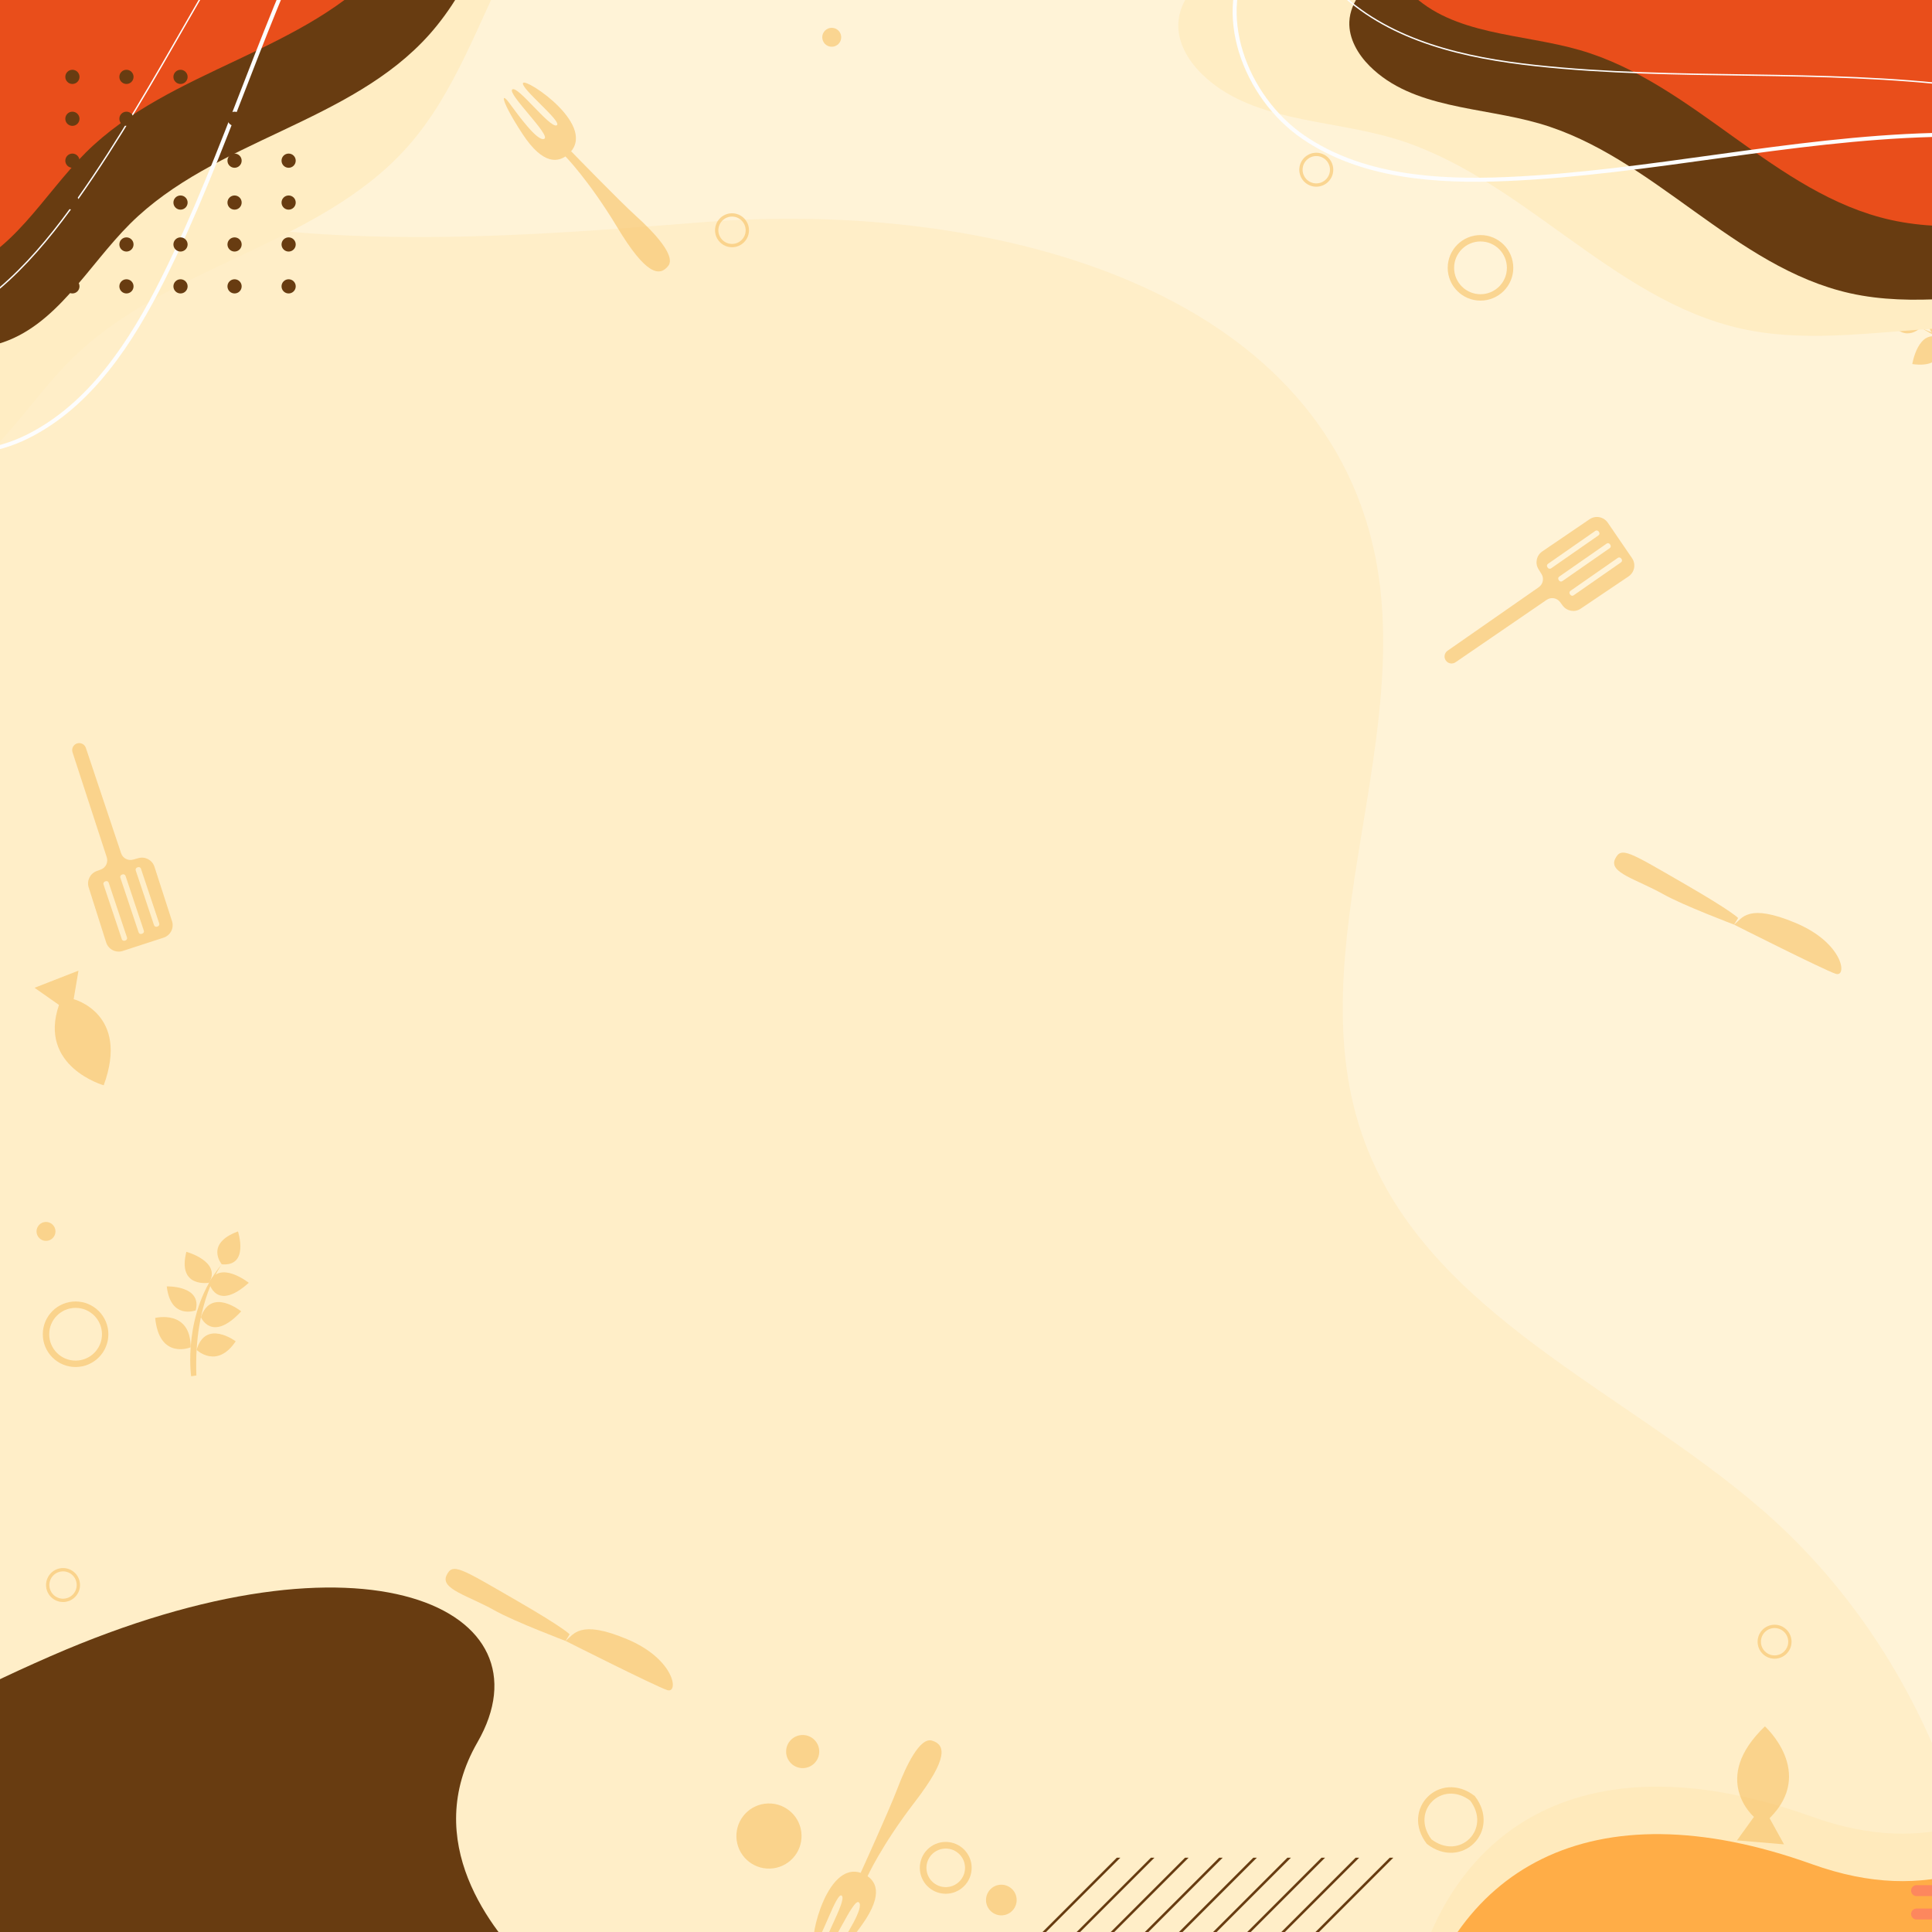 <svg width="1080" height="1080" viewBox="0 0 1080 1080" fill="none" xmlns="http://www.w3.org/2000/svg">
<rect x="0" y="0" width="1080" height="1080" fill="#333333" stroke="none"/>
<g clip-path="url(#clip0_224_896)">
<path d="M1080 0H0V1080H1080V0Z" fill="#FFF3D7"/>
<path d="M1012.8 1015.51C889.39 971.27 809.12 1017.62 787.96 1118.58H1525.3C1524.77 1057.13 1505.27 941.07 1367.28 930.03C1178.72 914.95 1146.04 1063.27 1012.8 1015.51Z" fill="#FFEDC3"/>
<path d="M1012.8 1042.05C889.39 997.81 809.12 1044.16 787.96 1145.12H1525.3C1524.77 1083.67 1505.27 967.61 1367.28 956.57C1178.72 941.49 1146.04 1089.82 1012.8 1042.05Z" fill="#FF8700"/>
<path opacity="0.4" d="M-354.53 18.19C-287.04 -12.02 -201.21 -7.72 -128.26 27.56C-54.21 63.37 13.99 104 95.68 120.26C193 139.63 294.65 132.09 392.77 124.21C540.78 112.35 724.61 153.18 765.16 296.04C796.71 407.19 722.45 530.79 763.11 638.95C799.2 734.93 908.4 777.23 985.73 844.57C1098.45 942.72 1143.94 1113.35 1088.9 1252.3C1033.88 1391.26 878.91 1485.3 731.02 1463.66C545.42 1436.52 424.36 1261.28 272.11 1151.71C168.63 1077.24 44.79 1031.33 -82.24 1020.35C-159.42 1013.69 -245.75 1016.58 -302.88 964.26C-389.61 884.82 -348.86 742.09 -377.61 628.02C-414.17 482.91 -490.8 327.07 -467.83 172.61C-456.23 94.67 -412.03 43.92 -354.53 18.19Z" fill="#FFE6B1"/>
<g opacity="0.63">
<path d="M989.22 1016.39L997.28 1031.01L971 1028.78L980.46 1015.65C980.46 1015.65 955.76 994.49 986.61 965.05C986.6 965.05 1015.1 990.7 989.22 1016.39Z" fill="#F7C369"/>
<path d="M32.98 561.76L19.31 552.18L43.87 542.59L41.18 558.55C41.18 558.55 72.68 566.64 57.97 606.68C57.97 606.69 21.08 596.23 32.98 561.76Z" fill="#F7C369"/>
<path d="M808.27 369.29C809.52 371 811.91 371.4 813.65 370.21L864.6 335.31C867.03 333.65 870.34 334.19 872.09 336.56L873.59 338.57C875.94 341.71 880.33 342.46 883.58 340.27L910.36 322.23C913.73 319.95 914.61 315.36 912.31 312L898.75 292.18C896.46 288.84 891.91 287.99 888.57 290.26L862.14 308.25C858.88 310.47 857.95 314.86 860.05 318.2L861.7 320.85C863.24 323.33 862.57 326.58 860.18 328.25L809.2 363.76C807.39 365.02 806.97 367.52 808.27 369.29ZM906.23 312.17L906.49 312.54C906.9 313.13 906.76 313.95 906.16 314.36L879.65 332.8C879.06 333.21 878.24 333.07 877.83 332.47L877.57 332.1C877.16 331.51 877.3 330.69 877.9 330.28L904.4 311.84C905 311.44 905.82 311.58 906.23 312.17ZM898.12 303.88C898.7 303.47 899.53 303.62 899.94 304.21L900.19 304.58C900.6 305.17 900.46 305.99 899.86 306.41L873.36 324.85C872.77 325.26 871.95 325.12 871.54 324.52L871.28 324.15C870.87 323.57 871.01 322.74 871.61 322.33L898.12 303.88ZM865.32 315.2L891.81 296.76C892.4 296.35 893.22 296.49 893.64 297.09L893.89 297.46C894.3 298.05 894.16 298.87 893.57 299.28L867.06 317.72C866.47 318.13 865.65 317.98 865.23 317.39L864.99 317.02C864.57 316.43 864.73 315.61 865.32 315.2Z" fill="#F7C369"/>
<path d="M42.94 415.62C40.95 416.35 39.89 418.52 40.54 420.53L59.68 479.23C60.59 482.03 59.13 485.05 56.38 486.07L54.01 486.95C50.34 488.31 48.39 492.31 49.57 496.05L59.35 526.83C60.59 530.71 64.74 532.85 68.62 531.58L91.45 524.16C95.3 522.9 97.41 518.78 96.16 514.93L86.34 484.51C85.14 480.77 81.19 478.64 77.39 479.7L74.38 480.54C71.57 481.32 68.64 479.76 67.71 477L48 418.08C47.3 415.98 45.01 414.88 42.94 415.62ZM70.17 525.71L69.75 525.85C69.06 526.07 68.32 525.7 68.09 525.02L57.86 494.4C57.63 493.72 58 492.97 58.68 492.75L59.1 492.61C59.79 492.38 60.53 492.75 60.76 493.44L70.99 524.06C71.22 524.73 70.85 525.49 70.17 525.71ZM80.41 520.26C80.64 520.94 80.27 521.69 79.58 521.91L79.15 522.05C78.47 522.28 77.73 521.91 77.5 521.22L67.26 490.6C67.04 489.92 67.41 489.17 68.1 488.94L68.52 488.8C69.2 488.57 69.95 488.95 70.18 489.63L80.41 520.26ZM78.79 485.6L89.01 516.22C89.25 516.91 88.87 517.65 88.19 517.88L87.76 518.02C87.08 518.24 86.33 517.88 86.11 517.2L75.87 486.57C75.65 485.89 76.02 485.14 76.71 484.91L77.13 484.77C77.81 484.55 78.56 484.92 78.79 485.6Z" fill="#F7C369"/>
<path d="M870.66 73.65C861.71 68.73 857.64 58.96 861.57 51.81C865.5 44.65 875.93 42.84 884.88 47.75C893.83 52.67 897.89 62.44 893.97 69.59C890.03 76.74 879.6 78.56 870.66 73.65Z" fill="#F7C369"/>
<path d="M863.25 50.68C863.25 50.68 849.17 45.31 829.11 31.63C809.05 17.94 803.19 19.53 801.72 25.59C800.39 31.06 812.92 36.13 823.86 39.67C833.19 42.68 861.6 53.65 861.6 53.65L863.25 50.68Z" fill="#F7C369"/>
<path d="M484.77 1049.23C484.77 1049.23 492.59 1031.76 511.39 1007.31C530.19 982.86 528.6 975.32 521.01 973.02C514.17 970.95 506.41 987.28 501.57 1000.06C497.16 1011.73 481.13 1046.91 481.13 1046.91L484.77 1049.23Z" fill="#F7C369"/>
<path d="M483.48 1047.92C489.31 1050.99 494.49 1058.23 481.96 1075.84C469.41 1093.45 464.15 1096.04 468.45 1089.19C472.75 1082.34 483.36 1066.05 480.09 1063.4C476.82 1060.75 464.18 1092.12 460.92 1090.13C457.66 1088.15 473.53 1062.71 470.61 1059.74C467.67 1056.77 458.62 1086.53 455.36 1085.85C452.1 1085.17 462.65 1036.91 483.48 1047.92Z" fill="#F7C369"/>
<path d="M315.78 87.1C315.78 87.1 329.2 100.74 345.12 127.17C361.05 153.59 368.65 154.85 373.55 148.63C377.98 143.01 365.6 129.84 355.45 120.67C346.2 112.31 319.27 84.56 319.27 84.56L315.78 87.1Z" fill="#F7C369"/>
<path d="M317.47 86.38C312.49 90.67 303.86 92.88 292.02 74.78C280.19 56.68 279.69 50.85 284.51 57.34C289.33 63.84 300.63 79.65 304.29 77.57C307.95 75.49 283.34 52.29 286.38 49.98C289.41 47.66 307.33 71.72 311.16 70.07C314.98 68.43 290.56 49.14 292.4 46.36C294.21 43.57 335.33 70.99 317.47 86.38Z" fill="#F7C369"/>
<path d="M971.62 513.18C971.62 513.18 968.73 509.74 942.02 494.31C910.45 476.08 906.25 473.05 902.84 480.2C899.17 487.86 914.89 491.49 929.89 499.92C940.75 506.04 969.36 516.87 969.36 516.87L971.62 513.18Z" fill="#F7C369"/>
<path d="M969.36 516.88C969.36 516.88 1019.52 542.18 1026.16 544.36C1032.8 546.55 1030.57 527.19 1003.83 515.96C977.09 504.72 973.95 513.28 969.36 516.88Z" fill="#F7C369"/>
<path d="M318.42 913.59C318.42 913.59 315.54 910.15 288.82 894.73C257.25 876.5 253.05 873.46 249.63 880.61C245.97 888.27 261.69 891.9 276.69 900.34C287.55 906.46 316.16 917.29 316.16 917.29L318.42 913.59Z" fill="#F7C369"/>
<path d="M316.16 917.28C316.16 917.28 366.32 942.58 372.96 944.76C379.6 946.95 377.36 927.58 350.63 916.35C323.89 905.12 320.75 913.68 316.16 917.28Z" fill="#F7C369"/>
<path d="M106.85 769.35C106.85 769.35 101.7 733.58 123.98 706.75C123.98 706.75 108.15 727.55 109.78 768.89L106.85 769.35Z" fill="#F7C369"/>
<path d="M106.58 753.16C106.58 753.16 89.09 760.4 86.75 736.74C86.75 736.73 106.57 731.78 106.58 753.16Z" fill="#F7C369"/>
<path d="M109.4 732.51C109.4 732.51 95.39 737.89 93.23 719.11C93.23 719.11 113.03 718.46 109.4 732.51Z" fill="#F7C369"/>
<path d="M112.32 736.3C112.32 736.3 118.37 750.87 134.83 733.05C134.83 733.05 118.06 719.44 112.32 736.3Z" fill="#F7C369"/>
<path d="M116.89 717.06C116.89 717.06 98.98 720.23 104.18 699.77C104.17 699.76 123.94 705.18 116.89 717.06Z" fill="#F7C369"/>
<path d="M116.89 717.06C116.89 717.06 120.7 733.59 139.06 717.1C139.06 717.1 122.69 703.97 116.89 717.06Z" fill="#F7C369"/>
<path d="M123.98 706.75C123.98 706.75 114.3 695.29 133.03 688.37C133.03 688.37 139.5 708.12 123.98 706.75Z" fill="#F7C369"/>
<path d="M109.9 754.6C109.9 754.6 121.26 765.52 131.75 749.79C131.76 749.78 114.96 737.23 109.9 754.6Z" fill="#F7C369"/>
<path d="M1137.86 193.16C1137.86 193.16 1102.87 202.24 1073.74 183.07C1073.74 183.07 1096.16 196.5 1137.08 190.3L1137.86 193.16Z" fill="#F7C369"/>
<path d="M1084.78 188.97C1084.78 188.97 1089.92 206.41 1068.99 203.52C1068.99 203.52 1072.19 183.28 1084.78 188.97Z" fill="#F7C369"/>
<path d="M1084.78 188.97C1084.78 188.97 1100.78 183.36 1082.36 166.92C1082.36 166.92 1071.12 184.65 1084.78 188.97Z" fill="#F7C369"/>
<path d="M1073.75 183.07C1073.75 183.07 1063.43 193.96 1054.48 176.1C1054.48 176.1 1073.39 167.49 1073.75 183.07Z" fill="#F7C369"/>
<path d="M1027.76 105.78C1027.76 99.68 1032.71 94.73 1038.81 94.73C1044.91 94.73 1049.85 99.68 1049.85 105.78C1049.85 111.88 1044.91 116.82 1038.81 116.82C1032.71 116.82 1027.76 111.88 1027.76 105.78Z" stroke="#F7C369" stroke-width="3.705" stroke-miterlimit="10"/>
<path d="M1048.7 6.8C1048.7 -0.18 1054.36 -5.83 1061.34 -5.83C1068.31 -5.83 1073.97 -0.18 1073.97 6.8C1073.97 13.78 1068.31 19.44 1061.34 19.44C1054.35 19.43 1048.7 13.77 1048.7 6.8Z" stroke="#F7C369" stroke-width="3.705" stroke-miterlimit="10"/>
<path d="M516.03 1044.13C516.03 1037.15 521.69 1031.5 528.67 1031.5C535.64 1031.5 541.31 1037.15 541.31 1044.13C541.31 1051.11 535.65 1056.77 528.67 1056.77C521.68 1056.77 516.03 1051.11 516.03 1044.13Z" stroke="#F7C369" stroke-width="3.705" stroke-miterlimit="10"/>
<path d="M400.64 128.72C400.64 123.99 404.47 120.15 409.2 120.15C413.93 120.15 417.76 123.98 417.76 128.72C417.76 133.45 413.93 137.28 409.2 137.28C404.47 137.28 400.64 133.44 400.64 128.72Z" stroke="#F7C369" stroke-width="1.852" stroke-miterlimit="10"/>
<path d="M551.19 1062.13C551.19 1057.4 555.03 1053.56 559.75 1053.56C564.48 1053.56 568.32 1057.4 568.32 1062.13C568.32 1066.85 564.49 1070.7 559.75 1070.7C555.03 1070.7 551.19 1066.86 551.19 1062.13Z" fill="#F7C369"/>
<path d="M459.65 20.84C459.65 17.92 462.02 15.55 464.94 15.55C467.87 15.55 470.24 17.92 470.24 20.84C470.24 23.77 467.87 26.14 464.94 26.14C462.03 26.13 459.65 23.76 459.65 20.84Z" fill="#F7C369"/>
<path d="M20.42 688.37C20.42 685.44 22.79 683.07 25.72 683.07C28.64 683.07 31.01 685.44 31.01 688.37C31.01 691.29 28.64 693.66 25.72 693.66C22.79 693.66 20.42 691.29 20.42 688.37Z" fill="#F7C369"/>
<path d="M727.24 94.88C727.24 90.15 731.08 86.31 735.81 86.31C740.54 86.31 744.38 90.15 744.38 94.88C744.38 99.61 740.54 103.44 735.81 103.44C731.08 103.44 727.24 99.61 727.24 94.88Z" stroke="#F7C369" stroke-width="1.852" stroke-miterlimit="10"/>
<path d="M983.44 917.73C983.44 913.01 987.27 909.16 992 909.16C996.73 909.16 1000.56 913 1000.56 917.73C1000.56 922.46 996.73 926.3 992 926.3C987.27 926.3 983.44 922.47 983.44 917.73Z" stroke="#F7C369" stroke-width="1.852" stroke-miterlimit="10"/>
<path d="M26.67 886.05C26.67 881.32 30.5 877.48 35.24 877.48C39.97 877.48 43.8 881.31 43.8 886.05C43.8 890.77 39.97 894.61 35.24 894.61C30.51 894.61 26.67 890.77 26.67 886.05Z" stroke="#F7C369" stroke-width="1.852" stroke-miterlimit="10"/>
<path d="M811.07 149.73C811.07 140.6 818.48 133.19 827.61 133.19C836.75 133.19 844.15 140.59 844.15 149.73C844.15 158.86 836.75 166.26 827.61 166.26C818.48 166.26 811.07 158.86 811.07 149.73Z" stroke="#F7C369" stroke-width="3.577" stroke-miterlimit="10"/>
<path d="M25.72 745.85C25.72 736.72 33.12 729.32 42.25 729.32C51.39 729.32 58.79 736.72 58.79 745.85C58.79 754.99 51.39 762.38 42.25 762.38C33.12 762.39 25.72 754.99 25.72 745.85Z" stroke="#F7C369" stroke-width="3.577" stroke-miterlimit="10"/>
<path d="M798.89 1029.47C785.48 1011.82 805.42 991.84 823.11 1005.25C836.69 1022.97 816.57 1043.05 798.89 1029.47Z" stroke="#F7C369" stroke-width="3.577" stroke-miterlimit="10"/>
<path d="M439.45 979.13C439.45 974.02 443.6 969.88 448.71 969.88C453.82 969.88 457.96 974.03 457.96 979.13C457.96 984.24 453.82 988.39 448.71 988.39C443.6 988.39 439.45 984.25 439.45 979.13Z" fill="#F7C369"/>
<path d="M430.394 1044.55C440.447 1044.26 448.358 1035.87 448.063 1025.82C447.769 1015.76 439.38 1007.85 429.327 1008.15C419.274 1008.44 411.363 1016.83 411.658 1026.88C411.953 1036.94 420.341 1044.85 430.394 1044.55Z" fill="#F7C369"/>
</g>
<path d="M-34.48 1100.59H296.74C274.78 1079.12 234.99 1029.39 266.88 973.99C309.45 900.05 205.27 848.52 28.25 925.82C3.97 936.43 -16.77 946.54 -34.48 956.11V1100.59Z" fill="#683C11"/>
<path d="M1449.05 441.2C1436.38 429.09 1419.79 421.89 1403.05 416.69C1348.74 399.81 1282.27 396.99 1250.52 349.8C1225.23 312.22 1232.68 258.87 1205.3 222.77C1180.72 190.37 1135.5 181.92 1094.85 183.1C1054.19 184.29 1012.97 192.55 973.27 183.7C900.42 167.44 849.7 97.77 777.99 77.04C741.48 66.49 698.49 67.87 671.54 41.07C664.07 33.64 658.25 23.71 658.68 13.18C659.22 0.29 668.92 -10.49 679.68 -17.6C705.7 -34.79 738.58 -36.71 769.74 -37.79C980.35 -45.08 1191.44 -38.42 1401.17 -17.86C1414.13 -16.59 1427.94 -14.92 1437.93 -6.57C1452.2 5.36 1453.79 26.35 1454.28 44.94C1457.78 177.56 1461.28 310.18 1464.78 442.8C1465.73 478.72 1463.87 515.12 1465.22 550.78C1484.66 519.61 1475.21 466.22 1449.05 441.2Z" fill="#FFEDC3"/>
<path d="M1457.59 393.08C1446.31 382.3 1431.55 375.9 1416.66 371.27C1368.34 356.24 1309.19 353.74 1280.94 311.75C1258.43 278.3 1265.06 230.83 1240.7 198.71C1218.83 169.88 1178.6 162.36 1142.42 163.41C1106.24 164.47 1069.55 171.82 1034.23 163.94C969.4 149.48 924.26 87.47 860.45 69.02C827.97 59.63 789.72 60.86 765.74 37.01C759.09 30.4 753.91 21.56 754.29 12.19C754.77 0.72 763.4 -8.87 772.97 -15.2C796.12 -30.49 825.39 -32.2 853.11 -33.16C1040.52 -39.65 1228.36 -33.72 1415 -15.43C1426.54 -14.3 1438.81 -12.82 1447.71 -5.38C1460.41 5.23 1461.83 23.9 1462.27 40.45C1465.38 158.46 1468.49 276.47 1471.61 394.49C1472.45 426.46 1470.81 458.85 1472.01 490.58C1489.28 462.86 1480.88 415.35 1457.59 393.08Z" fill="#683C11"/>
<path d="M1480.28 352.08C1469 341.3 1454.24 334.89 1439.35 330.26C1391.02 315.24 1331.88 312.73 1303.62 270.74C1281.12 237.29 1287.75 189.82 1263.38 157.7C1241.51 128.87 1201.28 121.35 1165.1 122.4C1128.92 123.46 1092.23 130.81 1056.91 122.93C992.08 108.46 946.94 46.46 883.13 28.01C850.64 18.62 812.39 19.85 788.42 -4C781.77 -10.62 776.59 -19.44 776.98 -28.82C777.46 -40.29 786.09 -49.87 795.67 -56.2C818.82 -71.49 848.08 -73.21 875.81 -74.17C1063.22 -80.66 1251.06 -74.73 1437.69 -56.43C1449.23 -55.3 1461.51 -53.82 1470.4 -46.39C1483.1 -35.78 1484.51 -17.1 1484.95 -0.56C1488.06 117.46 1491.18 235.47 1494.29 353.48C1495.14 385.45 1493.49 417.84 1494.69 449.57C1511.97 421.85 1503.56 374.35 1480.28 352.08Z" fill="#E94E1B"/>
<path d="M1426.99 305.82C1369.12 270.75 1347.77 197.5 1300.91 148.69C1245.65 91.13 1160.1 73.3 1080.33 75.45C1000.56 77.6 922.05 96.64 842.33 100.08C802.9 101.79 760.96 98.91 728.43 76.56C695.9 54.2 678.01 6.65 699.63 -26.36C714.77 -49.48 743.48 -59 770.23 -65.94C994.33 -124.08 1236.52 -110.21 1452.52 -26.86C1476.33 -17.67 1500.56 -7.17 1518.17 11.31C1548.01 42.63 1552.69 89.51 1555.79 132.66C1558.21 166.36 1560.63 200.05 1563.05 233.75C1564.2 249.67 1573.67 284.24 1565.46 299.11C1543.07 339.7 1457.32 324.46 1426.99 305.82Z" stroke="#FDFDFD" stroke-width="2.24" stroke-miterlimit="10" stroke-linecap="round"/>
<path d="M1405.19 328.37C1353.28 284.95 1343.24 209.33 1304.3 153.99C1258.37 88.74 1176.49 58.19 1097.31 48.26C1018.14 38.33 937.65 45.29 858.32 36.65C819.08 32.38 778.06 23.2 749.28 -3.82C720.5 -30.84 710 -80.54 736.36 -109.91C754.82 -130.48 784.64 -135.55 812.13 -138.36C1042.44 -161.97 1279.76 -111.66 1480.68 3.36C1502.83 16.05 1525.2 30.07 1539.81 51C1564.57 86.47 1562.11 133.53 1558.66 176.65C1555.96 210.32 1553.26 244 1550.56 277.67C1549.29 293.58 1553.42 329.18 1543.07 342.64C1514.82 379.41 1432.36 351.38 1405.19 328.37Z" stroke="#FDFDFD" stroke-width="0.764" stroke-miterlimit="10" stroke-linecap="round"/>
<path d="M683.9 -208.92C667.16 -203.72 652.82 -192.71 640.14 -180.6C599.01 -141.31 564.29 -84.57 507.62 -79.72C462.48 -75.86 419.46 -108.27 374.61 -101.85C334.35 -96.09 305.01 -60.66 286.32 -24.54C267.62 11.58 254.84 51.64 227.82 82.04C178.24 137.84 92.7 148.36 39.76 200.99C12.81 227.79 -6.85 266.04 -43.36 276.59C-53.48 279.51 -64.99 279.79 -73.98 274.29C-84.99 267.56 -89.7 253.85 -90.69 240.98C-93.09 209.89 -78.81 180.21 -64.62 152.45C31.25 -35.22 139.54 -216.54 259.33 -389.92C266.74 -400.63 274.89 -411.89 287.04 -416.58C304.39 -423.27 323.52 -414.47 340.01 -405.87C457.65 -344.55 575.3 -283.23 692.95 -221.91C724.81 -205.3 755.74 -186.01 787.56 -169.88C769.74 -201.99 718.48 -219.65 683.9 -208.92Z" fill="#FFEDC3"/>
<path d="M645.98 -239.75C631.08 -235.12 618.32 -225.33 607.04 -214.55C570.44 -179.6 539.55 -129.1 489.12 -124.78C448.95 -121.34 410.67 -150.18 370.76 -144.47C334.94 -139.34 308.83 -107.82 292.19 -75.68C275.55 -43.54 264.17 -7.89 240.13 19.16C196.02 68.81 119.9 78.18 72.79 125.01C48.81 148.85 31.32 182.89 -1.17 192.27C-10.18 194.88 -20.42 195.12 -28.42 190.23C-38.21 184.24 -42.41 172.04 -43.3 160.6C-45.43 132.94 -32.72 106.52 -20.1 81.81C65.2 -85.19 161.57 -246.54 268.16 -400.82C274.75 -410.36 282.01 -420.37 292.82 -424.54C308.26 -430.5 325.28 -422.67 339.96 -415.02C444.64 -360.46 549.33 -305.89 654.02 -251.32C682.38 -236.54 709.9 -219.38 738.22 -205.02C722.37 -233.58 676.75 -249.3 645.98 -239.75Z" fill="#683C11"/>
<path d="M621.15 -279.49C606.25 -274.86 593.48 -265.07 582.2 -254.3C545.61 -219.34 514.71 -168.85 464.28 -164.53C424.11 -161.09 385.83 -189.93 345.92 -184.22C310.1 -179.09 283.99 -147.57 267.35 -115.43C250.71 -83.29 239.33 -47.64 215.29 -20.59C171.18 29.08 95.07 38.44 47.96 85.27C23.98 109.11 6.49 143.16 -26 152.54C-35.01 155.14 -45.25 155.39 -53.25 150.5C-63.04 144.51 -67.23 132.32 -68.12 120.87C-70.25 93.21 -57.54 66.79 -44.92 42.08C40.38 -124.92 136.75 -286.26 243.35 -440.55C249.94 -450.09 257.2 -460.11 268.01 -464.28C283.45 -470.24 300.47 -462.4 315.14 -454.76C419.83 -400.19 524.51 -345.63 629.2 -291.06C657.56 -276.28 685.08 -259.12 713.4 -244.76C697.53 -273.32 651.92 -289.04 621.15 -279.49Z" fill="#E94E1B"/>
<path d="M554.83 -255.36C496.07 -221.79 421.68 -238.68 356.25 -221.41C279.1 -201.04 221.98 -134.9 185.14 -64.11C148.29 6.67 126.83 84.55 91.14 155.92C73.49 191.22 50.62 226.5 15.28 244.08C-20.05 261.67 -70.31 254.23 -88.68 219.29C-101.54 194.83 -95.93 165.11 -89.01 138.35C-31.04 -85.78 98.66 -290.79 276.37 -439.18C295.96 -455.54 316.9 -471.62 341.6 -478.05C383.47 -488.94 426.73 -470.27 465.96 -452.03C496.59 -437.79 527.23 -423.55 557.86 -409.3C572.34 -402.57 607.16 -394.07 616.17 -379.68C640.81 -340.4 585.85 -272.83 554.83 -255.36Z" stroke="#FDFDFD" stroke-width="2.24" stroke-miterlimit="10" stroke-linecap="round"/>
<path d="M563.97 -225.35C500.82 -201.05 429.82 -228.98 362.54 -221.79C283.19 -213.31 216.74 -156.56 169.63 -92.15C122.52 -27.75 89.53 46 43.47 111.16C20.69 143.39 -7.25 174.8 -44.84 186.84C-82.43 198.88 -130.98 183.94 -143.86 146.63C-152.88 120.51 -142.84 91.98 -131.95 66.57C-40.79 -146.24 118.39 -329.3 316.49 -449.13C338.33 -462.34 361.46 -475.08 386.85 -477.7C429.88 -482.13 469.83 -457.14 505.85 -433.19C533.98 -414.48 562.11 -395.77 590.24 -377.07C603.53 -368.23 636.67 -354.57 643.41 -338.98C661.81 -296.42 597.28 -237.93 563.97 -225.35Z" stroke="#FDFDFD" stroke-width="0.764" stroke-miterlimit="10" stroke-linecap="round"/>
<path d="M681.5 1038.48L435.1 1284.87L436.1 1285.87L683.49 1038.48H681.5Z" fill="#683C11"/>
<path d="M624.29 1038.48L406.49 1256.27L407.49 1257.26L626.27 1038.48H624.29Z" fill="#683C11"/>
<path d="M662.43 1038.48L425.57 1275.35L426.56 1276.34L664.42 1038.48H662.43Z" fill="#683C11"/>
<path d="M643.36 1038.48L416.03 1265.81L417.02 1266.8L645.34 1038.48H643.36Z" fill="#683C11"/>
<path d="M738.73 1038.48L463.71 1313.49L464.71 1314.48L740.71 1038.48H738.73Z" fill="#683C11"/>
<path d="M757.8 1038.48L473.25 1323.02L474.25 1324.02L759.78 1038.48H757.8Z" fill="#683C11"/>
<path d="M776.87 1038.48L482.79 1332.57L483.79 1333.56L778.86 1038.48H776.87Z" fill="#683C11"/>
<path d="M700.58 1038.48L444.64 1294.42L445.63 1295.42L702.57 1038.48H700.58Z" fill="#683C11"/>
<path d="M719.65 1038.48L454.18 1303.95L455.17 1304.95L721.63 1038.48H719.65Z" fill="#683C11"/>
<path d="M40.47 39.01C38.28 39.01 36.51 40.78 36.51 42.98C36.51 45.17 38.28 46.94 40.47 46.94C42.66 46.94 44.44 45.17 44.44 42.98C44.44 40.78 42.66 39.01 40.47 39.01Z" fill="#683C11"/>
<path d="M70.69 39.01C68.49 39.01 66.72 40.78 66.72 42.98C66.72 45.17 68.49 46.94 70.69 46.94C72.88 46.94 74.65 45.17 74.65 42.98C74.66 40.78 72.88 39.01 70.69 39.01Z" fill="#683C11"/>
<path d="M100.91 39.01C98.72 39.01 96.94 40.78 96.94 42.98C96.94 45.17 98.72 46.94 100.91 46.94C103.1 46.94 104.88 45.17 104.88 42.98C104.88 40.78 103.1 39.01 100.91 39.01Z" fill="#683C11"/>
<path d="M131.12 39.01C128.93 39.01 127.15 40.78 127.15 42.98C127.15 45.17 128.93 46.94 131.12 46.94C133.32 46.94 135.09 45.17 135.09 42.98C135.1 40.78 133.32 39.01 131.12 39.01Z" fill="#683C11"/>
<path d="M161.34 46.94C163.54 46.94 165.31 45.17 165.31 42.98C165.31 40.78 163.54 39.01 161.34 39.01C159.16 39.01 157.38 40.78 157.38 42.98C157.38 45.17 159.16 46.94 161.34 46.94Z" fill="#683C11"/>
<path d="M40.47 62.43C38.28 62.43 36.51 64.21 36.51 66.4C36.51 68.59 38.28 70.36 40.47 70.36C42.66 70.36 44.44 68.59 44.44 66.4C44.44 64.21 42.66 62.43 40.47 62.43Z" fill="#683C11"/>
<path d="M70.69 62.43C68.49 62.43 66.72 64.21 66.72 66.4C66.72 68.59 68.49 70.36 70.69 70.36C72.88 70.36 74.65 68.59 74.65 66.4C74.66 64.21 72.88 62.43 70.69 62.43Z" fill="#683C11"/>
<path d="M100.91 62.43C98.72 62.43 96.94 64.21 96.94 66.4C96.94 68.59 98.72 70.36 100.91 70.36C103.1 70.36 104.88 68.59 104.88 66.4C104.88 64.21 103.1 62.43 100.91 62.43Z" fill="#683C11"/>
<path d="M131.12 62.43C128.93 62.43 127.15 64.21 127.15 66.4C127.15 68.59 128.93 70.36 131.12 70.36C133.32 70.36 135.09 68.59 135.09 66.4C135.1 64.21 133.32 62.43 131.12 62.43Z" fill="#683C11"/>
<path d="M161.34 62.43C159.16 62.43 157.38 64.21 157.38 66.4C157.38 68.59 159.16 70.36 161.34 70.36C163.54 70.36 165.31 68.59 165.31 66.4C165.32 64.21 163.54 62.43 161.34 62.43Z" fill="#683C11"/>
<path d="M40.47 85.85C38.28 85.85 36.51 87.62 36.51 89.82C36.51 92.01 38.28 93.79 40.47 93.79C42.66 93.79 44.44 92.01 44.44 89.82C44.44 87.62 42.66 85.85 40.47 85.85Z" fill="#683C11"/>
<path d="M70.69 85.85C68.49 85.85 66.72 87.62 66.72 89.82C66.72 92.01 68.49 93.79 70.69 93.79C72.88 93.79 74.65 92.01 74.65 89.82C74.66 87.62 72.88 85.85 70.69 85.85Z" fill="#683C11"/>
<path d="M100.91 85.85C98.72 85.85 96.94 87.62 96.94 89.82C96.94 92.01 98.72 93.79 100.91 93.79C103.1 93.79 104.88 92.01 104.88 89.82C104.88 87.62 103.1 85.85 100.91 85.85Z" fill="#683C11"/>
<path d="M131.12 85.85C128.93 85.85 127.15 87.62 127.15 89.82C127.15 92.01 128.93 93.79 131.12 93.79C133.32 93.79 135.09 92.01 135.09 89.82C135.1 87.62 133.32 85.85 131.12 85.85Z" fill="#683C11"/>
<path d="M161.34 85.85C159.16 85.85 157.38 87.62 157.38 89.82C157.38 92.01 159.16 93.79 161.34 93.79C163.54 93.79 165.31 92.01 165.31 89.82C165.32 87.62 163.54 85.85 161.34 85.85Z" fill="#683C11"/>
<path d="M40.47 109.27C38.28 109.27 36.51 111.04 36.51 113.23C36.51 115.43 38.28 117.2 40.47 117.2C42.66 117.2 44.44 115.43 44.44 113.23C44.44 111.04 42.66 109.27 40.47 109.27Z" fill="#683C11"/>
<path d="M70.69 109.27C68.49 109.27 66.72 111.04 66.72 113.23C66.72 115.43 68.49 117.2 70.69 117.2C72.88 117.2 74.65 115.43 74.65 113.23C74.66 111.04 72.88 109.27 70.69 109.27Z" fill="#683C11"/>
<path d="M100.91 109.27C98.72 109.27 96.94 111.04 96.94 113.23C96.94 115.43 98.72 117.2 100.91 117.2C103.1 117.2 104.88 115.43 104.88 113.23C104.88 111.04 103.1 109.27 100.91 109.27Z" fill="#683C11"/>
<path d="M131.12 109.27C128.93 109.27 127.15 111.04 127.15 113.23C127.15 115.43 128.93 117.2 131.12 117.2C133.32 117.2 135.09 115.43 135.09 113.23C135.1 111.04 133.32 109.27 131.12 109.27Z" fill="#683C11"/>
<path d="M161.34 109.27C159.16 109.27 157.38 111.04 157.38 113.23C157.38 115.43 159.16 117.2 161.34 117.2C163.54 117.2 165.31 115.43 165.31 113.23C165.32 111.04 163.54 109.27 161.34 109.27Z" fill="#683C11"/>
<path d="M40.47 132.69C38.28 132.69 36.51 134.47 36.51 136.65C36.51 138.84 38.28 140.62 40.47 140.62C42.66 140.62 44.44 138.84 44.44 136.65C44.44 134.47 42.66 132.69 40.47 132.69Z" fill="#683C11"/>
<path d="M70.69 132.69C68.49 132.69 66.72 134.47 66.72 136.65C66.72 138.84 68.49 140.62 70.69 140.62C72.88 140.62 74.65 138.84 74.65 136.65C74.66 134.47 72.88 132.69 70.69 132.69Z" fill="#683C11"/>
<path d="M100.91 132.69C98.72 132.69 96.94 134.47 96.94 136.65C96.94 138.84 98.72 140.62 100.91 140.62C103.1 140.62 104.88 138.84 104.88 136.65C104.88 134.47 103.1 132.69 100.91 132.69Z" fill="#683C11"/>
<path d="M131.12 132.69C128.93 132.69 127.15 134.47 127.15 136.65C127.15 138.84 128.93 140.62 131.12 140.62C133.32 140.62 135.09 138.84 135.09 136.65C135.1 134.47 133.32 132.69 131.12 132.69Z" fill="#683C11"/>
<path d="M161.34 132.69C159.16 132.69 157.38 134.47 157.38 136.65C157.38 138.84 159.16 140.62 161.34 140.62C163.54 140.62 165.31 138.84 165.31 136.65C165.32 134.47 163.54 132.69 161.34 132.69Z" fill="#683C11"/>
<path d="M40.47 156.11C38.28 156.11 36.51 157.88 36.51 160.08C36.51 162.27 38.28 164.04 40.47 164.04C42.66 164.04 44.44 162.27 44.44 160.08C44.44 157.88 42.66 156.11 40.47 156.11Z" fill="#683C11"/>
<path d="M70.69 156.11C68.49 156.11 66.72 157.88 66.72 160.08C66.72 162.27 68.49 164.04 70.69 164.04C72.88 164.04 74.65 162.27 74.65 160.08C74.66 157.88 72.88 156.11 70.69 156.11Z" fill="#683C11"/>
<path d="M100.91 156.11C98.72 156.11 96.94 157.88 96.94 160.08C96.94 162.27 98.72 164.04 100.91 164.04C103.1 164.04 104.88 162.27 104.88 160.08C104.88 157.88 103.1 156.11 100.91 156.11Z" fill="#683C11"/>
<path d="M131.12 156.11C128.93 156.11 127.15 157.88 127.15 160.08C127.15 162.27 128.93 164.04 131.12 164.04C133.32 164.04 135.09 162.27 135.09 160.08C135.1 157.88 133.32 156.11 131.12 156.11Z" fill="#683C11"/>
<path d="M161.34 156.11C159.16 156.11 157.38 157.88 157.38 160.08C157.38 162.27 159.16 164.04 161.34 164.04C163.54 164.04 165.31 162.27 165.31 160.08C165.32 157.88 163.54 156.11 161.34 156.11Z" fill="#683C11"/>
<path opacity="0.5" d="M1475.45 1041.5C1464.63 1030.68 1447.09 1030.68 1436.27 1041.5L1300.77 1177C1289.95 1187.82 1272.41 1187.82 1261.59 1177C1250.77 1166.18 1250.77 1148.64 1261.59 1137.82L1344.81 1054.6C1355.63 1043.78 1355.63 1026.24 1344.81 1015.42C1333.99 1004.6 1316.45 1004.6 1305.63 1015.42L1301.84 1019.21C1291.02 1030.03 1273.48 1030.03 1262.66 1019.21C1251.84 1008.39 1251.84 990.85 1262.66 980.03L1273.18 969.51C1284 958.69 1284 941.15 1273.18 930.33C1262.36 919.51 1244.82 919.51 1234 930.33L955.15 1209.18C944.33 1220 944.33 1237.54 955.15 1248.36C965.97 1259.18 983.51 1259.18 994.33 1248.36L1001.93 1240.76C1012.75 1229.94 1030.29 1229.94 1041.11 1240.76C1051.93 1251.58 1051.93 1269.12 1041.11 1279.94L1006.96 1314.08C996.14 1324.9 996.14 1342.44 1006.96 1353.26C1017.78 1364.08 1035.32 1364.08 1046.14 1353.26L1143.12 1256.28C1153.94 1245.46 1171.48 1245.46 1182.3 1256.28C1193.12 1267.1 1193.12 1284.64 1182.3 1295.46L1041.45 1436.31C1030.63 1447.13 1030.63 1464.67 1041.45 1475.49C1052.27 1486.31 1069.81 1486.31 1080.63 1475.49L1264.84 1291.28L1291.22 1264.89L1475.43 1080.69C1486.27 1069.86 1486.27 1052.32 1475.45 1041.5Z" fill="#EEDDD3"/>
<path d="M1091.39 1056.87H1071.37" stroke="#FD875E" stroke-width="6.126" stroke-miterlimit="10" stroke-linecap="round" stroke-linejoin="round"/>
<path d="M1091.39 1083.04H1071.37" stroke="#FD875E" stroke-width="6.126" stroke-miterlimit="10" stroke-linecap="round" stroke-linejoin="round"/>
<path d="M1091.39 1069.95H1071.37" stroke="#FD875E" stroke-width="6.126" stroke-miterlimit="10" stroke-linecap="round" stroke-linejoin="round"/>
</g>
<defs>
<clipPath id="clip0_224_896">
<rect width="1080" height="1080" fill="white"/>
</clipPath>
</defs>
</svg>
